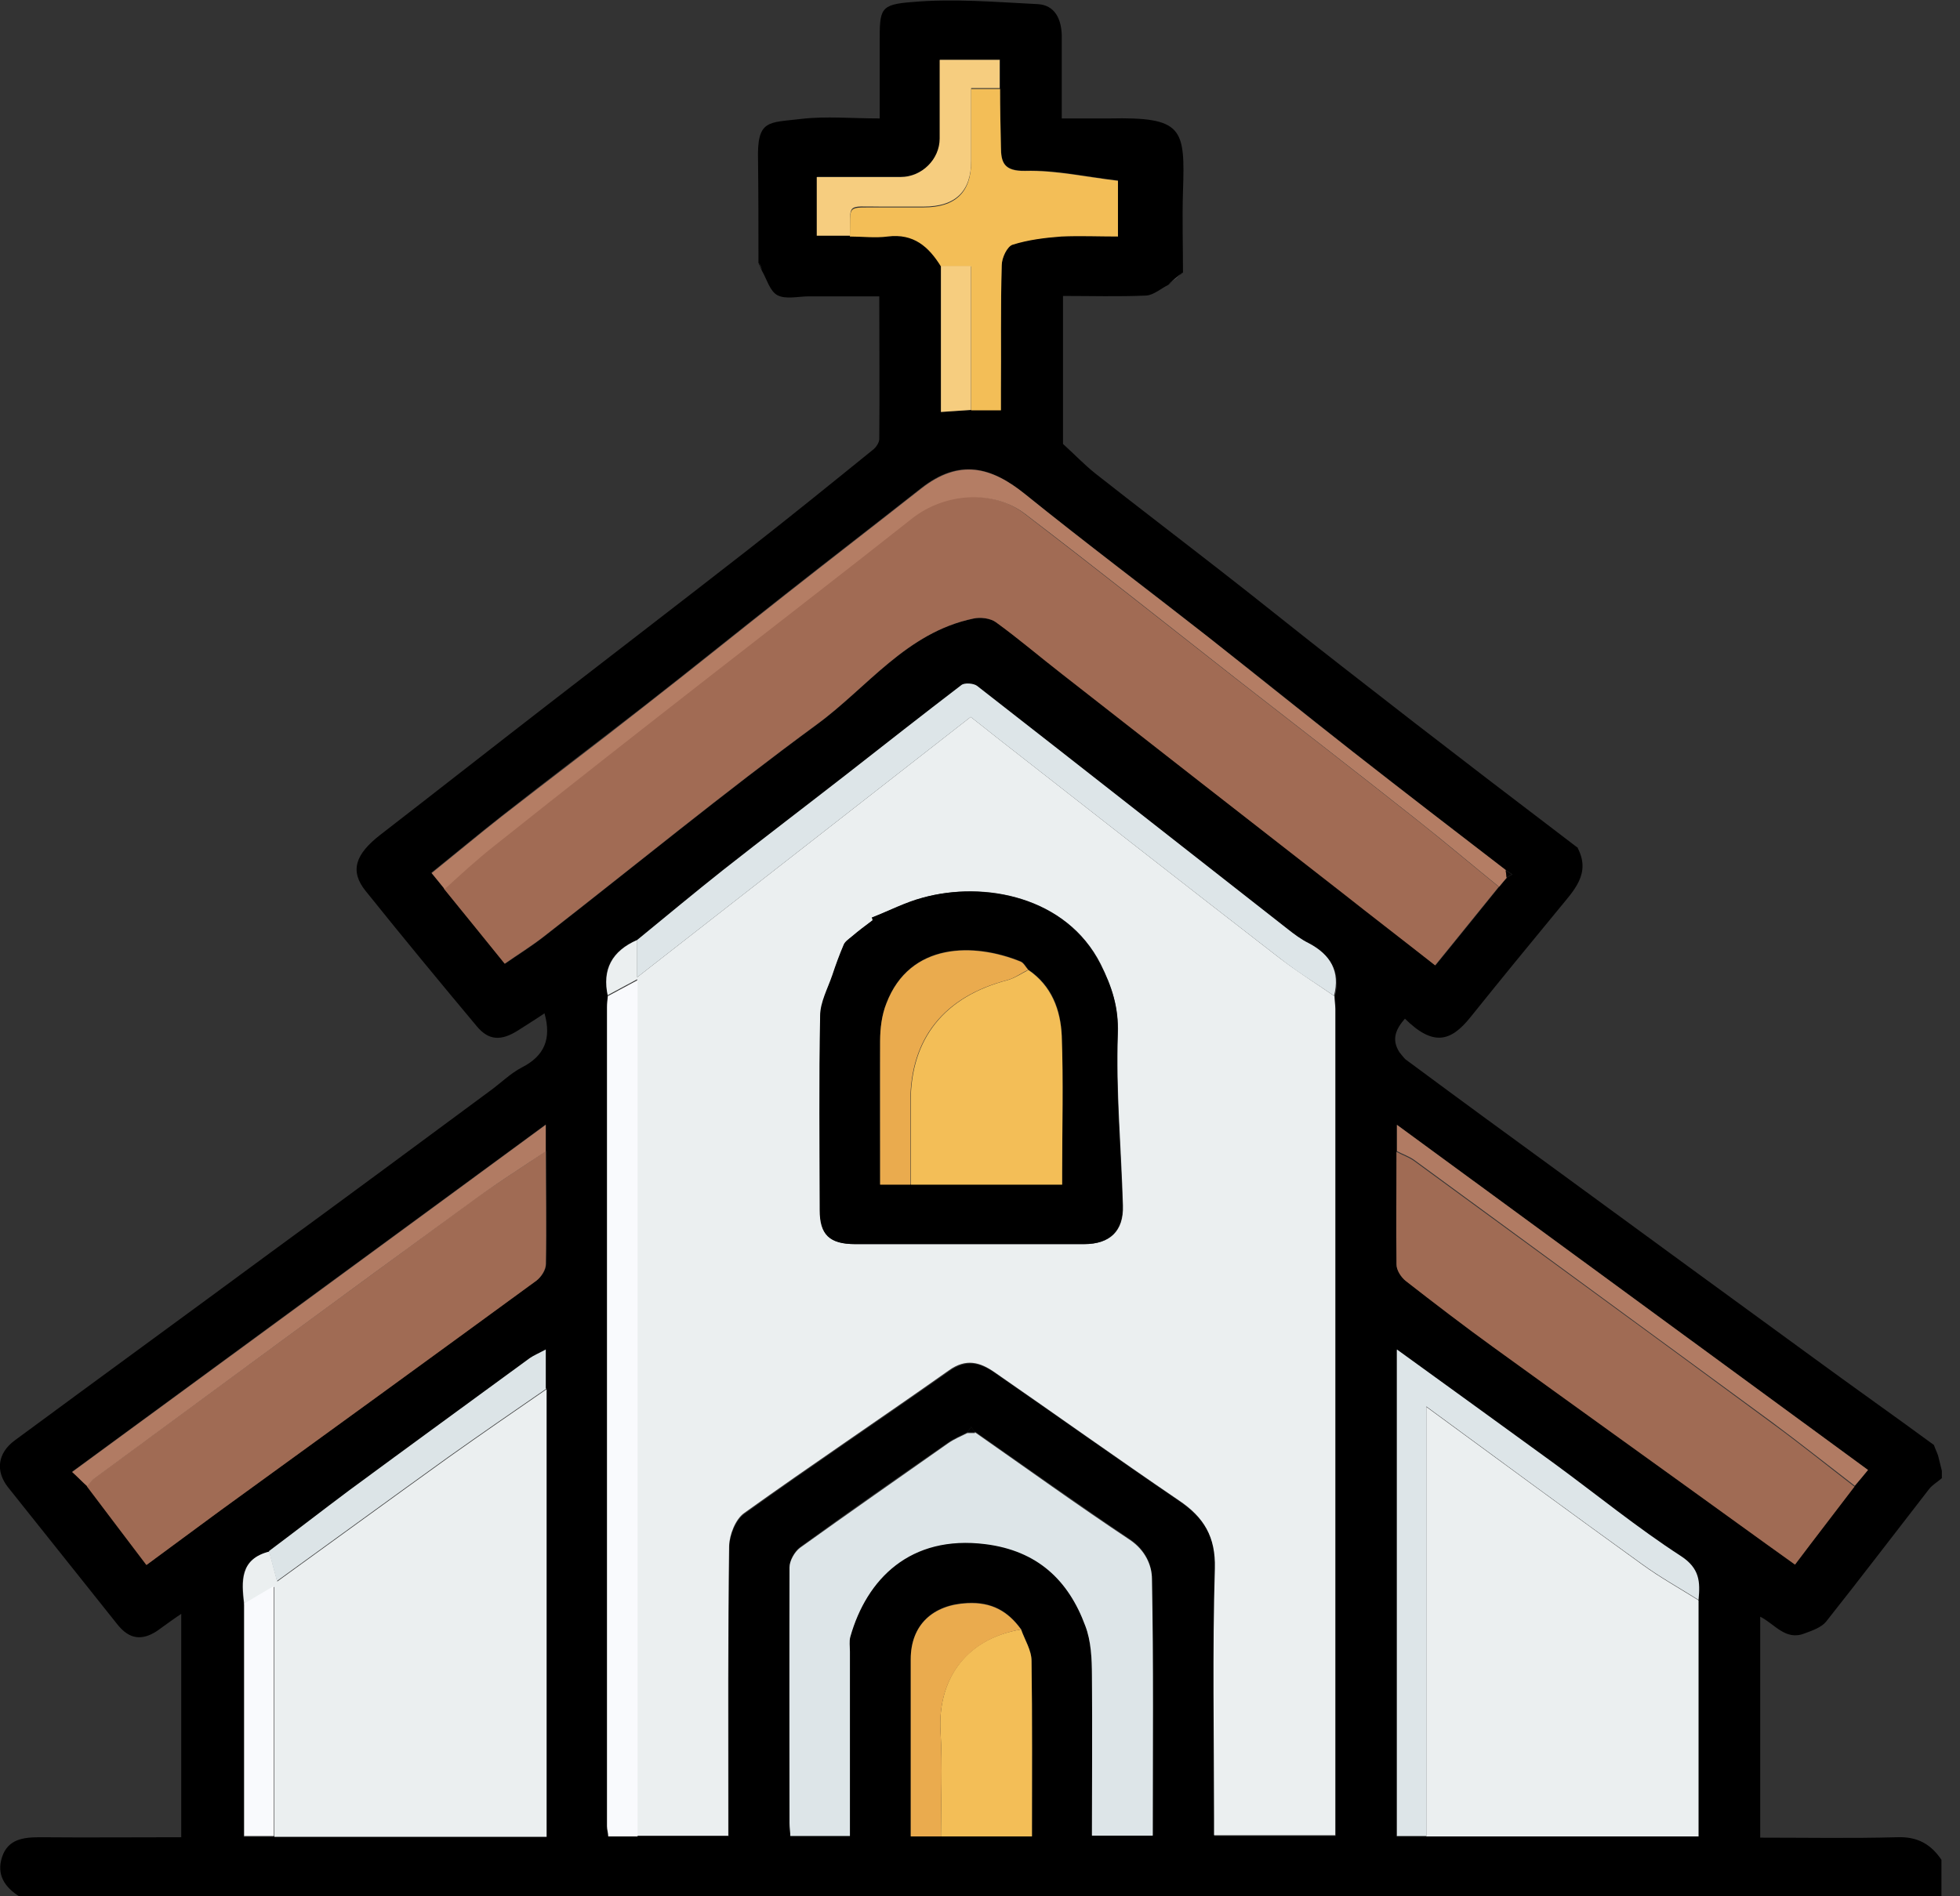 <svg width="62" height="60" viewBox="0 0 62 60" fill="none" xmlns="http://www.w3.org/2000/svg">
<rect x="0" y="0" width="62" height="60" fill="#333333" stroke="none"/>
<g id="Layer_1" clip-path="url(#clip0_72_24)">
<path id="Vector" d="M49.908 26.835C50.333 27.652 49.775 28.184 49.311 28.755C48.368 29.896 47.426 31.051 46.498 32.205C45.9 32.944 45.343 33.126 44.441 32.231C44.162 32.555 44.003 32.879 44.268 33.294C44.334 33.372 44.388 33.45 44.454 33.515C46.099 34.734 47.745 35.94 49.404 37.147C52.044 39.079 54.685 41.012 57.339 42.944C58.613 43.878 59.9 44.786 61.174 45.72C61.214 45.837 61.267 45.94 61.307 46.057C61.346 46.213 61.386 46.381 61.426 46.537V46.77C61.293 46.887 61.134 46.978 61.028 47.108C59.94 48.508 58.865 49.922 57.764 51.31C57.618 51.492 57.326 51.595 57.074 51.686C56.476 51.92 56.131 51.375 55.68 51.154V58.145C57.14 58.145 58.573 58.171 60.006 58.132C60.656 58.106 61.081 58.353 61.413 58.846V60.013H0.624C0.146 59.715 -0.119 59.313 0.066 58.755C0.252 58.197 0.73 58.132 1.261 58.132C2.734 58.145 4.22 58.132 5.733 58.132V51.064C5.441 51.258 5.202 51.44 4.963 51.608C4.485 51.92 4.087 51.868 3.716 51.401C2.561 49.948 1.407 48.508 0.252 47.056C-0.146 46.55 -0.08 45.979 0.465 45.577C3.172 43.58 5.879 41.608 8.586 39.611C10.895 37.925 13.19 36.226 15.486 34.527C15.831 34.28 16.136 33.969 16.508 33.774C17.224 33.411 17.45 32.866 17.224 32.062C16.959 32.244 16.68 32.413 16.402 32.594C15.857 32.944 15.459 32.931 15.075 32.464C13.894 31.051 12.726 29.637 11.571 28.197C11.054 27.562 11.24 27.03 12.023 26.42C13.801 25.045 15.566 23.658 17.344 22.283C19.44 20.662 21.55 19.04 23.647 17.406C24.974 16.368 26.288 15.305 27.601 14.241C27.707 14.164 27.814 14.008 27.814 13.891C27.827 12.412 27.814 10.934 27.814 9.377C27.044 9.377 26.314 9.377 25.584 9.377C25.253 9.377 24.854 9.481 24.589 9.339C24.35 9.209 24.257 8.833 24.098 8.56C24.058 8.483 24.032 8.405 23.992 8.314C23.992 7.237 23.992 6.174 23.979 5.097C23.939 3.761 24.297 3.891 25.359 3.761C26.142 3.671 26.951 3.748 27.827 3.748C27.827 2.931 27.827 2.14 27.827 1.349C27.827 0.285 27.827 0.143 28.849 0.065C30.162 -0.052 31.489 0.065 32.816 0.13C33.374 0.156 33.573 0.61 33.586 1.115C33.586 1.972 33.586 2.828 33.586 3.748C34.103 3.748 34.594 3.748 35.086 3.748C37.434 3.697 37.487 4.06 37.421 6.057C37.394 6.913 37.421 7.769 37.421 8.625C37.262 8.755 37.102 8.885 36.956 9.014C36.718 9.131 36.492 9.339 36.253 9.352C35.377 9.39 34.515 9.364 33.626 9.364V14.047C33.971 14.358 34.289 14.695 34.648 14.981C35.948 16.005 37.275 17.017 38.589 18.041C39.876 19.04 41.136 20.065 42.424 21.064C43.95 22.257 45.476 23.437 47.015 24.617C47.984 25.357 48.952 26.096 49.921 26.835H49.908ZM29.764 58.093H32.644C32.644 56.213 32.657 54.371 32.63 52.542C32.63 52.205 32.418 51.881 32.299 51.544C31.887 50.973 31.37 50.675 30.6 50.713C29.512 50.765 28.809 51.401 28.809 52.49C28.809 53.528 28.809 54.553 28.809 55.59C28.809 56.42 28.809 57.25 28.809 58.093H29.764ZM29.764 8.418V13.035C30.096 13.009 30.401 12.996 30.72 12.97H31.662C31.662 12.75 31.662 12.555 31.662 12.361C31.662 11.038 31.649 9.702 31.688 8.379C31.688 8.158 31.861 7.795 32.033 7.73C32.524 7.575 33.055 7.51 33.573 7.471C34.157 7.432 34.754 7.471 35.364 7.471V5.707C34.356 5.59 33.4 5.37 32.431 5.396C31.741 5.409 31.675 5.136 31.662 4.643C31.649 4.021 31.635 3.398 31.635 2.776V1.881H29.738C29.738 2.737 29.738 3.554 29.738 4.371C29.738 5.032 29.167 5.59 28.504 5.59C27.615 5.59 26.726 5.59 25.85 5.59V7.445C26.221 7.445 26.553 7.445 26.898 7.445C27.296 7.445 27.694 7.497 28.092 7.445C28.915 7.341 29.393 7.769 29.777 8.392L29.764 8.418ZM47.625 27.523C46.007 26.278 44.388 25.032 42.782 23.774C41.256 22.568 39.743 21.349 38.204 20.143C36.28 18.625 34.316 17.16 32.405 15.616C31.357 14.773 30.348 14.488 29.127 15.447C27.694 16.576 26.261 17.678 24.828 18.807C23.342 19.974 21.869 21.167 20.369 22.335C18.87 23.502 17.357 24.643 15.871 25.811C15.128 26.394 14.398 27.004 13.641 27.613C13.814 27.821 13.933 27.964 14.053 28.119C14.677 28.898 15.313 29.663 15.977 30.493C16.402 30.208 16.826 29.935 17.224 29.624C20.091 27.393 22.904 25.084 25.836 22.931C27.442 21.751 28.676 20.013 30.799 19.572C31.025 19.52 31.343 19.572 31.516 19.689C32.232 20.208 32.909 20.778 33.599 21.323C36.545 23.619 39.491 25.927 42.437 28.223C43.406 28.988 44.388 29.741 45.409 30.545C46.113 29.689 46.763 28.872 47.426 28.055C47.506 27.964 47.586 27.873 47.665 27.769C47.718 27.73 47.785 27.704 47.838 27.665C47.771 27.627 47.705 27.575 47.639 27.536L47.625 27.523ZM17.264 36.433V35.577C12.235 39.261 7.272 42.905 2.282 46.563C2.482 46.758 2.627 46.887 2.76 47.017C3.384 47.847 4.008 48.677 4.645 49.507C5.481 48.885 6.224 48.34 6.967 47.795C10.311 45.37 13.641 42.944 16.985 40.506C17.131 40.402 17.277 40.169 17.277 39.987C17.291 38.794 17.277 37.614 17.277 36.42L17.264 36.433ZM44.175 36.433C44.175 37.627 44.149 38.82 44.175 40C44.175 40.182 44.321 40.402 44.467 40.519C45.37 41.232 46.285 41.933 47.227 42.607C49.788 44.462 52.349 46.316 54.924 48.158C55.534 48.599 56.145 49.04 56.782 49.494C57.445 48.612 58.069 47.808 58.679 47.004C58.812 46.848 58.931 46.693 59.09 46.511C54.101 42.853 49.165 39.235 44.188 35.59V36.42L44.175 36.433ZM30.839 45.318C30.839 45.318 30.759 45.214 30.72 45.149L30.6 45.318C30.401 45.422 30.176 45.512 29.99 45.642C28.424 46.732 26.858 47.821 25.306 48.95C25.133 49.079 24.974 49.364 24.974 49.572C24.947 52.27 24.961 54.968 24.974 57.652C24.974 57.795 25 57.951 25 58.068H26.885C26.885 56.096 26.885 54.163 26.885 52.231C26.885 52.075 26.858 51.907 26.898 51.764C27.416 49.935 28.796 48.534 31.171 48.833C32.816 49.04 33.798 49.974 34.329 51.414C34.515 51.907 34.528 52.464 34.541 52.996C34.568 54.682 34.541 56.381 34.541 58.054H36.465C36.465 55.331 36.492 52.633 36.439 49.935C36.439 49.507 36.227 49.027 35.749 48.703C34.09 47.588 32.471 46.433 30.839 45.292V45.318ZM53.716 50.623C53.769 50.078 53.756 49.65 53.159 49.248C51.779 48.34 50.492 47.302 49.165 46.33C47.519 45.123 45.861 43.93 44.175 42.711V58.106H53.716V50.623ZM8.652 58.106H17.264V42.724C17.065 42.828 16.892 42.892 16.76 42.996C14.849 44.384 12.938 45.785 11.041 47.185C10.191 47.808 9.355 48.457 8.506 49.105C7.564 49.352 7.63 50.052 7.71 50.752V58.119H8.652V58.106ZM20.157 29.741C19.348 30.078 19.029 30.674 19.228 31.517C19.228 31.634 19.201 31.751 19.201 31.868C19.201 40.506 19.201 49.144 19.201 57.782C19.201 57.899 19.228 58.003 19.241 58.106H23.05C23.05 57.873 23.05 57.678 23.05 57.484C23.05 54.63 23.037 51.777 23.076 48.937C23.076 48.586 23.275 48.093 23.554 47.899C25.69 46.368 27.88 44.903 30.03 43.385C30.574 42.996 31.012 43.126 31.463 43.437C33.413 44.786 35.338 46.161 37.301 47.497C38.098 48.041 38.469 48.651 38.443 49.65C38.363 52.283 38.416 54.916 38.416 57.562V58.093H42.251V57.769C42.251 49.157 42.251 40.545 42.251 31.946C42.251 31.816 42.238 31.673 42.225 31.544C42.424 30.778 42.118 30.259 41.428 29.883C41.19 29.754 40.964 29.585 40.752 29.429C37.474 26.861 34.21 24.293 30.932 21.738C30.826 21.66 30.547 21.634 30.441 21.712C29.22 22.646 28.013 23.593 26.805 24.54C25.505 25.551 24.178 26.55 22.89 27.575C21.975 28.301 21.086 29.04 20.183 29.779L20.157 29.741Z" fill="black"/>
<path id="Vector_2" d="M36.956 9.001C37.115 8.872 37.274 8.742 37.42 8.612C37.261 8.742 37.102 8.872 36.956 9.001Z" fill="white"/>
<path id="Vector_3" d="M24.005 8.301C24.045 8.379 24.071 8.456 24.11 8.547C24.071 8.469 24.045 8.392 24.005 8.301Z" fill="#C0C0C0"/>
<path id="Vector_4" d="M19.228 31.518C19.042 30.675 19.361 30.091 20.157 29.741V30.921C23.766 28.107 27.23 25.396 30.706 22.685C31.025 22.931 31.277 23.139 31.542 23.346C34.515 25.668 37.487 28.003 40.473 30.311C41.03 30.739 41.627 31.116 42.211 31.518C42.211 31.647 42.238 31.79 42.238 31.92C42.238 40.532 42.238 49.144 42.238 57.743V58.068H38.403V57.536C38.403 54.903 38.35 52.257 38.429 49.624C38.456 48.625 38.084 48.003 37.288 47.471C35.324 46.135 33.4 44.76 31.45 43.411C30.998 43.1 30.56 42.97 30.016 43.359C27.867 44.877 25.677 46.343 23.541 47.873C23.262 48.068 23.076 48.56 23.063 48.911C23.023 51.764 23.037 54.605 23.037 57.458C23.037 57.653 23.037 57.847 23.037 58.081H20.157V30.986C19.799 31.18 19.507 31.336 19.215 31.492L19.228 31.518ZM27.588 29.027C27.588 29.027 27.601 29.092 27.614 29.118C27.389 29.287 27.163 29.456 26.951 29.637C26.858 29.715 26.739 29.793 26.699 29.896C26.566 30.208 26.447 30.532 26.341 30.856C26.195 31.284 25.969 31.712 25.956 32.14C25.916 34.19 25.929 36.239 25.942 38.288C25.942 39.066 26.261 39.365 27.057 39.365C29.472 39.365 31.887 39.365 34.303 39.365C35.112 39.365 35.55 38.95 35.523 38.145C35.47 36.33 35.298 34.514 35.364 32.711C35.391 31.868 35.165 31.206 34.82 30.506C33.732 28.366 31.131 27.86 29.194 28.405C28.65 28.561 28.132 28.82 27.601 29.027H27.588Z" fill="#EBEFF0"/>
<path id="Vector_5" d="M47.413 28.054C46.75 28.872 46.099 29.676 45.396 30.545C44.374 29.741 43.392 28.988 42.424 28.223C39.478 25.927 36.532 23.631 33.586 21.323C32.883 20.778 32.219 20.207 31.503 19.689C31.33 19.559 31.012 19.52 30.786 19.572C28.663 20.013 27.429 21.764 25.823 22.931C22.89 25.084 20.077 27.393 17.211 29.624C16.813 29.935 16.388 30.194 15.964 30.493C15.3 29.676 14.677 28.897 14.04 28.119C14.57 27.665 15.075 27.185 15.619 26.744C17.901 24.942 20.197 23.139 22.492 21.336C24.602 19.689 26.726 18.054 28.822 16.394C29.844 15.577 31.383 15.46 32.405 16.252C34.634 17.964 36.85 19.715 39.066 21.453C40.964 22.931 42.862 24.397 44.746 25.888C45.635 26.589 46.511 27.328 47.387 28.041L47.413 28.054Z" fill="#A16B54"/>
<path id="Vector_6" d="M7.723 50.739C7.643 50.026 7.59 49.326 8.519 49.092C8.599 49.391 8.678 49.689 8.771 50.039C10.603 48.716 12.394 47.406 14.199 46.109C15.22 45.383 16.256 44.669 17.291 43.956V58.12H8.678V50.208C8.307 50.428 8.028 50.597 7.736 50.765L7.723 50.739Z" fill="#EBEFF0"/>
<path id="Vector_7" d="M53.73 50.623V58.106H45.117V44.514C47.466 46.239 49.709 47.886 51.951 49.507C52.522 49.922 53.132 50.26 53.73 50.636V50.623Z" fill="#EBEFF0"/>
<path id="Vector_8" d="M30.839 45.318C32.471 46.459 34.09 47.627 35.749 48.729C36.227 49.053 36.439 49.533 36.439 49.961C36.492 52.659 36.465 55.344 36.465 58.081H34.541C34.541 56.394 34.555 54.708 34.541 53.022C34.541 52.49 34.515 51.92 34.329 51.44C33.798 50 32.816 49.066 31.171 48.859C28.796 48.56 27.416 49.961 26.898 51.79C26.858 51.933 26.885 52.101 26.885 52.257C26.885 54.19 26.885 56.122 26.885 58.093H25C25 57.977 24.974 57.821 24.974 57.678C24.974 54.981 24.974 52.283 24.974 49.598C24.974 49.391 25.133 49.105 25.306 48.975C26.858 47.86 28.424 46.77 29.99 45.668C30.176 45.538 30.388 45.448 30.6 45.344C30.68 45.344 30.759 45.344 30.839 45.344V45.318Z" fill="#DDE5E8"/>
<path id="Vector_9" d="M58.679 47.017C58.069 47.821 57.445 48.625 56.781 49.507C56.145 49.053 55.534 48.612 54.924 48.171C52.363 46.317 49.788 44.475 47.227 42.62C46.298 41.946 45.383 41.245 44.467 40.532C44.321 40.415 44.175 40.195 44.175 40.013C44.162 38.82 44.175 37.627 44.175 36.446C44.361 36.55 44.573 36.615 44.746 36.745C48.514 39.507 52.296 42.257 56.052 45.032C56.941 45.681 57.79 46.368 58.666 47.043L58.679 47.017Z" fill="#A06B54"/>
<path id="Vector_10" d="M17.264 36.433C17.264 37.626 17.291 38.807 17.264 40C17.264 40.181 17.118 40.402 16.972 40.519C13.641 42.957 10.297 45.383 6.953 47.808C6.21 48.353 5.48 48.897 4.631 49.52C3.994 48.677 3.371 47.86 2.747 47.03C2.826 46.939 2.893 46.848 2.986 46.77C6.94 43.865 10.895 40.96 14.862 38.054C15.632 37.484 16.454 36.978 17.251 36.433H17.264Z" fill="#A06B54"/>
<path id="Vector_11" d="M42.211 31.517C41.627 31.115 41.03 30.752 40.473 30.311C37.487 28.002 34.515 25.668 31.542 23.346C31.277 23.139 31.025 22.931 30.706 22.685C27.23 25.395 23.766 28.106 20.157 30.921V29.74C21.059 29.001 21.948 28.262 22.864 27.535C24.164 26.511 25.478 25.512 26.778 24.5C27.986 23.554 29.194 22.607 30.414 21.673C30.52 21.595 30.799 21.621 30.905 21.699C34.183 24.254 37.461 26.835 40.725 29.39C40.937 29.559 41.163 29.727 41.402 29.844C42.092 30.207 42.397 30.739 42.198 31.504L42.211 31.517Z" fill="#DDE5E8"/>
<path id="Vector_12" d="M19.228 31.518C19.519 31.362 19.81 31.206 20.168 31.012V58.106H19.241C19.241 58.003 19.201 57.886 19.201 57.782C19.201 49.144 19.201 40.506 19.201 31.868C19.201 31.751 19.215 31.634 19.228 31.518Z" fill="#F9FAFD"/>
<path id="Vector_13" d="M53.73 50.623C53.132 50.246 52.522 49.909 51.951 49.494C49.696 47.873 47.466 46.226 45.117 44.501V58.093H44.188V42.698C45.874 43.917 47.519 45.11 49.178 46.316C50.505 47.289 51.792 48.34 53.172 49.235C53.769 49.624 53.783 50.052 53.73 50.61V50.623Z" fill="#DDE5E8"/>
<path id="Vector_14" d="M47.413 28.054C46.537 27.341 45.661 26.602 44.772 25.901C42.888 24.41 40.99 22.944 39.093 21.465C36.877 19.727 34.674 17.976 32.431 16.264C31.396 15.473 29.87 15.603 28.849 16.407C26.752 18.067 24.629 19.701 22.519 21.349C20.223 23.139 17.927 24.941 15.645 26.757C15.101 27.185 14.583 27.665 14.066 28.132C13.947 27.989 13.827 27.834 13.655 27.626C14.411 27.017 15.141 26.407 15.884 25.823C17.383 24.656 18.896 23.515 20.382 22.347C21.882 21.18 23.355 19.987 24.841 18.82C26.274 17.691 27.707 16.589 29.14 15.46C30.361 14.5 31.37 14.786 32.418 15.629C34.329 17.172 36.28 18.638 38.217 20.155C39.743 21.362 41.256 22.581 42.795 23.787C44.401 25.045 46.02 26.29 47.639 27.535C47.639 27.613 47.652 27.691 47.665 27.769C47.585 27.86 47.506 27.951 47.426 28.054H47.413Z" fill="#B47D64"/>
<path id="Vector_15" d="M31.635 2.789C31.635 3.411 31.648 4.034 31.662 4.656C31.662 5.136 31.755 5.422 32.431 5.409C33.387 5.383 34.355 5.603 35.364 5.72V7.484C34.754 7.484 34.156 7.458 33.572 7.484C33.055 7.523 32.524 7.588 32.033 7.743C31.861 7.795 31.688 8.158 31.688 8.392C31.648 9.715 31.675 11.038 31.662 12.373C31.662 12.568 31.662 12.75 31.662 12.983H30.72C30.72 11.492 30.72 10 30.72 8.431H29.764C29.379 7.808 28.901 7.38 28.079 7.484C27.681 7.536 27.283 7.484 26.884 7.484C26.911 6.446 26.739 6.576 27.853 6.563C28.304 6.563 28.769 6.563 29.22 6.563C30.22 6.563 30.72 6.083 30.72 5.123C30.72 4.371 30.72 3.619 30.72 2.815H31.635V2.789Z" fill="#F3BE57"/>
<path id="Vector_16" d="M32.299 51.557C32.418 51.894 32.63 52.218 32.63 52.555C32.657 54.384 32.644 56.213 32.644 58.107H29.764C29.764 57.004 29.817 55.889 29.751 54.786C29.658 53.243 30.454 51.868 32.299 51.557Z" fill="#F3BE57"/>
<path id="Vector_17" d="M17.264 36.433C16.468 36.965 15.645 37.484 14.876 38.055C10.908 40.947 6.953 43.865 2.999 46.771C2.906 46.836 2.84 46.939 2.76 47.03C2.614 46.9 2.482 46.758 2.282 46.576C7.272 42.919 12.235 39.287 17.264 35.59C17.264 35.953 17.264 36.2 17.264 36.446V36.433Z" fill="#B17B63"/>
<path id="Vector_18" d="M17.277 43.943C16.242 44.656 15.207 45.37 14.185 46.096C12.381 47.393 10.589 48.703 8.758 50.026C8.665 49.689 8.585 49.377 8.506 49.079C9.355 48.444 10.191 47.795 11.04 47.16C12.938 45.759 14.849 44.371 16.76 42.97C16.892 42.879 17.052 42.815 17.264 42.698C17.264 43.152 17.264 43.541 17.264 43.917L17.277 43.943Z" fill="#DCE4E7"/>
<path id="Vector_19" d="M31.635 2.788H30.72C30.72 3.593 30.72 4.345 30.72 5.097C30.72 6.057 30.22 6.537 29.22 6.537C28.769 6.537 28.305 6.537 27.853 6.537C26.739 6.537 26.911 6.407 26.885 7.458H25.836V5.603C26.712 5.603 27.601 5.603 28.49 5.603C29.154 5.603 29.724 5.045 29.724 4.384C29.724 3.567 29.724 2.75 29.724 1.894H31.622V2.788H31.635Z" fill="#F6CD7F"/>
<path id="Vector_20" d="M58.679 47.017C57.803 46.343 56.954 45.668 56.065 45.007C52.296 42.244 48.528 39.481 44.759 36.719C44.587 36.589 44.374 36.524 44.188 36.42C44.188 36.174 44.188 35.928 44.188 35.59C49.165 39.235 54.101 42.854 59.09 46.511C58.944 46.693 58.812 46.848 58.679 47.004V47.017Z" fill="#B17B63"/>
<path id="Vector_21" d="M32.299 51.557C30.468 51.881 29.658 53.243 29.751 54.786C29.817 55.889 29.764 56.991 29.764 58.106H28.809C28.809 57.264 28.809 56.433 28.809 55.603C28.809 54.566 28.809 53.541 28.809 52.503C28.809 51.414 29.512 50.778 30.6 50.727C31.37 50.688 31.887 50.986 32.299 51.557Z" fill="#EAAB4E"/>
<path id="Vector_22" d="M7.723 50.739C8.001 50.571 8.292 50.402 8.663 50.182V58.093H7.723V50.726V50.739Z" fill="#F9FAFD"/>
<path id="Vector_23" d="M29.764 8.417H30.717C30.717 9.987 30.717 11.478 30.717 12.97C30.413 12.996 30.095 13.009 29.764 13.035V8.417Z" fill="#F6CD7F"/>
<path id="Vector_24" d="M30.838 45.318C30.759 45.318 30.68 45.318 30.6 45.318L30.719 45.149C30.719 45.149 30.799 45.253 30.838 45.318Z" fill="#010101"/>
<path id="Vector_25" d="M47.652 27.769C47.652 27.691 47.639 27.613 47.625 27.536C47.691 27.575 47.758 27.626 47.824 27.665C47.771 27.704 47.705 27.73 47.652 27.769Z" fill="#030202"/>
<path id="Vector_26" d="M27.588 29.027C28.119 28.82 28.636 28.547 29.18 28.405C31.118 27.873 33.732 28.366 34.807 30.506C35.165 31.206 35.391 31.868 35.351 32.711C35.285 34.514 35.457 36.343 35.51 38.145C35.537 38.95 35.099 39.364 34.289 39.364C31.874 39.364 29.459 39.364 27.044 39.364C26.235 39.364 25.929 39.066 25.929 38.288C25.929 36.239 25.903 34.189 25.943 32.14C25.943 31.712 26.181 31.284 26.327 30.856C26.434 30.532 26.553 30.208 26.686 29.896C26.726 29.793 26.845 29.715 26.938 29.637C27.15 29.455 27.376 29.287 27.601 29.118C27.601 29.092 27.588 29.053 27.575 29.027H27.588ZM32.524 30.674C32.445 30.584 32.392 30.454 32.286 30.415C30.826 29.819 28.782 29.793 28.039 31.738C27.893 32.101 27.853 32.516 27.84 32.918C27.814 34.436 27.84 35.94 27.84 37.471H33.599C33.599 37.315 33.599 37.199 33.599 37.082C33.599 35.642 33.639 34.202 33.586 32.763C33.559 31.946 33.281 31.18 32.524 30.674Z" fill="black"/>
<path id="Vector_27" d="M32.524 30.688C33.267 31.193 33.546 31.959 33.586 32.776C33.639 34.215 33.599 35.655 33.599 37.095C33.599 37.212 33.599 37.315 33.599 37.484H28.809C28.809 36.602 28.809 35.733 28.809 34.851C28.809 32.853 29.884 31.531 31.874 31.012C32.1 30.947 32.312 30.804 32.538 30.688H32.524Z" fill="#F3BE57"/>
<path id="Vector_28" d="M32.524 30.687C32.299 30.791 32.1 30.947 31.861 31.012C29.87 31.53 28.796 32.853 28.796 34.851C28.796 35.733 28.796 36.602 28.796 37.484H27.84C27.84 35.966 27.84 34.449 27.84 32.931C27.84 32.542 27.893 32.114 28.039 31.751C28.782 29.805 30.826 29.831 32.285 30.428C32.378 30.467 32.445 30.596 32.524 30.687Z" fill="#EAAB4E"/>
</g>
<defs>
<clipPath id="clip0_72_24">
<rect width="61.426" height="60" fill="white"/>
</clipPath>
</defs>
</svg>
